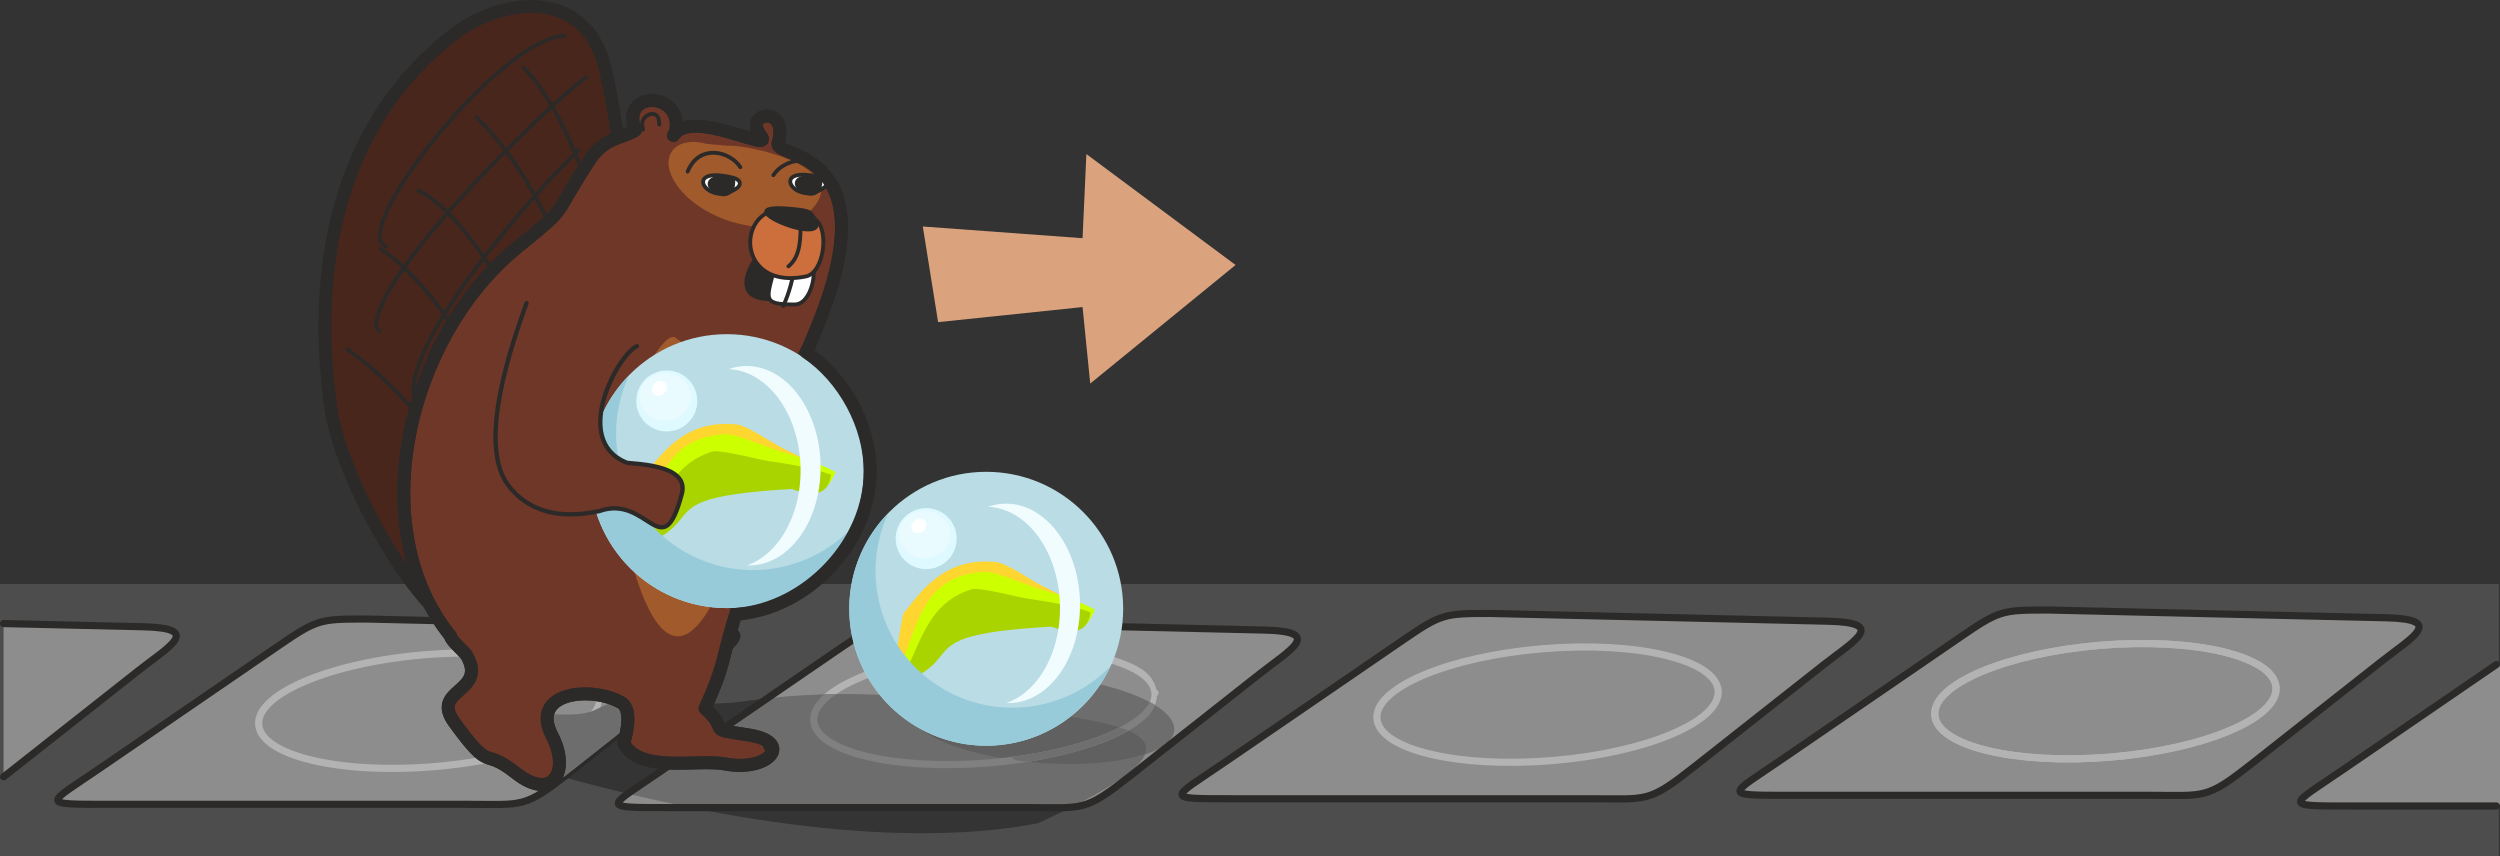 <?xml version="1.0" encoding="UTF-8" standalone="no"?>
<svg
   xmlns:dc="http://purl.org/dc/elements/1.1/"
   xmlns:cc="http://creativecommons.org/ns#"
   xmlns:rdf="http://www.w3.org/1999/02/22-rdf-syntax-ns#"
   xmlns:svg="http://www.w3.org/2000/svg"
   xmlns="http://www.w3.org/2000/svg"
   xmlns:sodipodi="http://sodipodi.sourceforge.net/DTD/sodipodi-0.dtd"
   xmlns:inkscape="http://www.inkscape.org/namespaces/inkscape"
   width="174.704mm"
   height="59.832mm"
   viewBox="0 0 174.704 59.832"
   version="1.1"
   id="svg2895"
   inkscape:version="1.0 (4035a4fb49, 2020-05-01)"
   sodipodi:docname="2021-CH-07a-taskbody02a.svg">
  <rect x="0" y="0" width="174.704" height="59.832" fill="#333333" stroke="none"/>
  <defs
     id="defs2889" />
  <sodipodi:namedview
     id="base"
     pagecolor="#ffffff"
     bordercolor="#666666"
     borderopacity="1.0"
     inkscape:pageopacity="0.0"
     inkscape:pageshadow="2"
     inkscape:zoom="0.35"
     inkscape:cx="400"
     inkscape:cy="560"
     inkscape:document-units="mm"
     inkscape:current-layer="layer1"
     inkscape:document-rotation="0"
     showgrid="false"
     fit-margin-top="0"
     fit-margin-left="0"
     fit-margin-right="0"
     fit-margin-bottom="0" />
  <g
     inkscape:label="Ebene 1"
     inkscape:groupmode="layer"
     id="layer1"
     transform="translate(6.875,-83.377)">
    <g
       id="g2112"
       transform="translate(3.578,18.703)">
      <path
         d="m 70,112.071 c -0.211,0.007 -0.423,0.011 -0.635,0.013 0.402,0.329 0.615,0.675 0.644,1.03 0.036,0.437 -0.197,0.907 -0.73,1.395 -0.532,0.488 -1.349,0.972 -2.381,1.408 -1.73,0.729 -4.068,1.321 -6.703,1.653 0.003,0.002 0.006,0.005 0.009,0.008 0.197,0.159 0.403,0.295 0.617,0.414 2.441,-0.347 4.61,-0.914 6.271,-1.615 1.067,-0.45 1.927,-0.952 2.524,-1.499 0.521,-0.477 0.735,-1.02 0.776,-1.573 a 0.25,0.25 0 0 0 0.114,-0.231 0.25,0.25 0 0 0 -0.15,-0.209 c -0.068,-0.279 -0.182,-0.546 -0.357,-0.793 z"
         style="color:#000000;font-style:normal;font-variant:normal;font-weight:normal;font-stretch:normal;font-size:medium;line-height:normal;font-family:sans-serif;font-variant-ligatures:normal;font-variant-position:normal;font-variant-caps:normal;font-variant-numeric:normal;font-variant-alternates:normal;font-variant-east-asian:normal;font-feature-settings:normal;font-variation-settings:normal;text-indent:0;text-align:start;text-decoration:none;text-decoration-line:none;text-decoration-style:solid;text-decoration-color:#000000;letter-spacing:normal;word-spacing:normal;text-transform:none;writing-mode:lr-tb;direction:ltr;text-orientation:mixed;dominant-baseline:auto;baseline-shift:baseline;text-anchor:start;white-space:normal;shape-padding:0;shape-margin:0;inline-size:0;clip-rule:nonzero;display:inline;overflow:visible;visibility:visible;isolation:auto;mix-blend-mode:normal;color-interpolation:sRGB;color-interpolation-filters:linearRGB;solid-color:#000000;solid-opacity:1;vector-effect:none;fill:#808080;fill-opacity:1;fill-rule:nonzero;stroke:none;stroke-width:2.532;stroke-linecap:round;stroke-linejoin:round;stroke-miterlimit:4;stroke-dasharray:none;stroke-dashoffset:0;stroke-opacity:0.726;paint-order:markers fill stroke;color-rendering:auto;image-rendering:auto;shape-rendering:auto;text-rendering:auto;enable-background:accumulate;stop-color:#000000"
         id="path1247-16-9" />
      <path
         d="m 53.364,113.38 a 9.325,3.057 4.711 0 0 -0.393,0.773 9.325,3.057 4.711 0 0 9.042,3.813 9.325,3.057 4.711 0 0 7.569,-0.618 c 0.607,-1.637 -2.884,-2.305 -7.775,-2.956 -2.901,-0.414 -5.673,-0.79 -8.443,-1.011 z"
         style="font-variation-settings:normal;vector-effect:none;fill:#636363;fill-opacity:1;stroke:none;stroke-width:2.532;stroke-linecap:round;stroke-linejoin:round;stroke-miterlimit:4;stroke-dasharray:none;stroke-dashoffset:0;stroke-opacity:0.726;paint-order:markers fill stroke;stop-color:#000000"
         id="path1077-2-4-9-1-7-7-2-12-94-7" />
      <path
         sodipodi:nodetypes="csssssssc"
         d="m 54.282,108.134 23.579,0.493 c 4.217,0.088 1.788,1.371 -0.34,3.074 l -8.916,7.131 c -3.24,2.592 -3.251,2.252 -7.231,2.252 H 36.346 c -4.936,0 -4.353,0.04 -0.59,-2.538 l 12.412,-8.505 c 2.749,-1.884 2.929,-1.906 6.114,-1.906 z"
         style="font-variation-settings:normal;vector-effect:none;fill:#8d8d8d;fill-opacity:1;stroke:none;stroke-width:2.532;stroke-linecap:round;stroke-linejoin:round;stroke-miterlimit:4;stroke-dasharray:none;stroke-dashoffset:0;stroke-opacity:0.726;paint-order:markers fill stroke;stop-color:#000000"
         id="rect1347-3-2-4-0-1-4" />
      <ellipse
         cx="48.726"
         cy="118.912"
         rx="11.962"
         ry="3.922"
         id="path1077-0-0-8-0-2"
         style="font-variation-settings:normal;vector-effect:none;fill:#4d4d4d;fill-opacity:1;stroke:none;stroke-width:2.532;stroke-linecap:round;stroke-linejoin:round;stroke-miterlimit:4;stroke-dasharray:none;stroke-dashoffset:0;stroke-opacity:0.726;paint-order:markers fill stroke;stop-color:#000000"
         transform="rotate(-4.711)" />
      <ellipse
         style="font-variation-settings:normal;vector-effect:none;fill:none;fill-opacity:1;stroke:#2b2a29;stroke-width:0.5;stroke-linecap:round;stroke-linejoin:round;stroke-miterlimit:4;stroke-dasharray:none;stroke-dashoffset:0;stroke-opacity:1;paint-order:markers fill stroke;stop-color:#000000"
         id="path1077-2-4-9-1-9-0"
         ry="3.922"
         rx="11.962"
         cy="118.912"
         cx="48.726"
         transform="rotate(-4.711)" />
      <path
         id="rect1347-1-9-3-0-4"
         style="font-variation-settings:normal;vector-effect:none;fill:none;fill-opacity:1;stroke:#2b2a29;stroke-width:0.5;stroke-linecap:round;stroke-linejoin:round;stroke-miterlimit:4;stroke-dasharray:none;stroke-dashoffset:0;stroke-opacity:1;paint-order:markers fill stroke;stop-color:#000000"
         d="m 54.282,108.134 23.646,0.544 c 4.216,0.097 1.8,1.387 -0.34,3.074 l -8.983,7.081 c -3.258,2.568 -3.251,2.252 -7.231,2.252 H 36.346 c -4.936,0 -4.353,0.04 -0.59,-2.538 l 12.412,-8.505 c 2.749,-1.884 2.929,-1.906 6.114,-1.906 z"
         sodipodi:nodetypes="csssssssc" />
      <path
         sodipodi:nodetypes="csssssssc"
         d="m 15.108,107.905 23.579,0.493 c 4.217,0.088 1.788,1.371 -0.34,3.074 l -8.916,7.131 c -3.24,2.592 -3.251,2.252 -7.231,2.252 H -2.828 c -4.936,0 -4.353,0.04 -0.59,-2.538 l 12.412,-8.505 c 2.749,-1.884 2.929,-1.906 6.114,-1.906 z"
         style="font-variation-settings:normal;vector-effect:none;fill:#8d8d8d;fill-opacity:1;stroke:none;stroke-width:2.532;stroke-linecap:round;stroke-linejoin:round;stroke-miterlimit:4;stroke-dasharray:none;stroke-dashoffset:0;stroke-opacity:0.726;paint-order:markers fill stroke;stop-color:#000000"
         id="rect1347-3-2-4-0-6" />
      <ellipse
         cx="9.703"
         cy="115.467"
         rx="11.962"
         ry="3.922"
         id="path1077-0-0-8-7"
         style="font-variation-settings:normal;vector-effect:none;fill:#4d4d4d;fill-opacity:1;stroke:none;stroke-width:2.532;stroke-linecap:round;stroke-linejoin:round;stroke-miterlimit:4;stroke-dasharray:none;stroke-dashoffset:0;stroke-opacity:0.726;paint-order:markers fill stroke;stop-color:#000000"
         transform="rotate(-4.711)" />
      <ellipse
         style="font-variation-settings:normal;vector-effect:none;fill:none;fill-opacity:1;stroke:#2b2a29;stroke-width:0.5;stroke-linecap:round;stroke-linejoin:round;stroke-miterlimit:4;stroke-dasharray:none;stroke-dashoffset:0;stroke-opacity:1;paint-order:markers fill stroke;stop-color:#000000"
         id="path1077-2-4-9-1-95"
         ry="3.922"
         rx="11.962"
         cy="115.467"
         cx="9.703"
         transform="rotate(-4.711)" />
      <path
         id="rect1347-1-9-3-2"
         style="font-variation-settings:normal;vector-effect:none;fill:none;fill-opacity:1;stroke:#2b2a29;stroke-width:0.5;stroke-linecap:round;stroke-linejoin:round;stroke-miterlimit:4;stroke-dasharray:none;stroke-dashoffset:0;stroke-opacity:1;paint-order:markers fill stroke;stop-color:#000000"
         d="m 15.108,107.905 23.646,0.544 c 4.216,0.097 1.8,1.387 -0.34,3.074 l -8.983,7.081 c -3.258,2.568 -3.251,2.252 -7.231,2.252 H -2.828 c -4.936,0 -4.353,0.04 -0.59,-2.538 l 12.412,-8.505 c 2.749,-1.884 2.929,-1.906 6.114,-1.906 z"
         sodipodi:nodetypes="csssssssc" />
      <path
         d="m 30.714,114.395 c -1.31,1.804 -5.901,3.353 -11.239,3.793 -6.584,0.543 -12.065,-0.767 -12.244,-2.926 -0.023,-0.284 0.048,-0.575 0.212,-0.867"
         style="font-variation-settings:normal;vector-effect:none;fill:none;fill-opacity:1;stroke:#2b2a29;stroke-width:0.5;stroke-linecap:round;stroke-linejoin:round;stroke-miterlimit:4;stroke-dasharray:none;stroke-dashoffset:0;stroke-opacity:1;paint-order:markers fill stroke;stop-color:#000000"
         id="rect1347-0-8-3-6-4-7-2"
         sodipodi:nodetypes="cccc" />
      <rect
         style="font-variation-settings:normal;vector-effect:none;fill:#4d4d4d;fill-opacity:1;stroke:none;stroke-width:2.532;stroke-linecap:round;stroke-linejoin:round;stroke-miterlimit:4;stroke-dasharray:none;stroke-dashoffset:0;stroke-opacity:0.726;paint-order:markers fill stroke;stop-color:#000000"
         id="rect1333-0"
         width="174.625"
         height="19.019"
         x="-10.453"
         y="105.488" />
      <path
         sodipodi:nodetypes="csssssssc"
         d="m 132.63,107.301 23.579,0.493 c 4.217,0.088 1.788,1.371 -0.34,3.074 l -8.916,7.131 c -3.24,2.592 -3.251,2.252 -7.231,2.252 h -25.028 c -4.936,0 -4.353,0.04 -0.59,-2.538 l 12.412,-8.505 c 2.749,-1.884 2.929,-1.906 6.114,-1.906 z"
         style="font-variation-settings:normal;vector-effect:none;fill:#8d8d8d;fill-opacity:1;stroke:none;stroke-width:2.532;stroke-linecap:round;stroke-linejoin:round;stroke-miterlimit:4;stroke-dasharray:none;stroke-dashoffset:0;stroke-opacity:0.726;paint-order:markers fill stroke;stop-color:#000000"
         id="rect1347-3-2-4-0-7-7" />
      <ellipse
         cx="126.878"
         cy="124.516"
         rx="11.962"
         ry="3.922"
         id="path1077-0-0-8-1-9"
         style="font-variation-settings:normal;vector-effect:none;fill:none;fill-opacity:1;stroke:#b3b3b3;stroke-width:0.5;stroke-linecap:round;stroke-linejoin:round;stroke-miterlimit:4;stroke-dasharray:none;stroke-dashoffset:0;stroke-opacity:1;paint-order:markers fill stroke;stop-color:#000000"
         transform="rotate(-4.711)" />
      <ellipse
         style="font-variation-settings:normal;vector-effect:none;fill:none;fill-opacity:1;stroke:#b3b3b3;stroke-width:0.5;stroke-linecap:round;stroke-linejoin:round;stroke-miterlimit:4;stroke-dasharray:none;stroke-dashoffset:0;stroke-opacity:1;paint-order:markers fill stroke;stop-color:#000000"
         id="path1077-2-4-9-1-7-5"
         ry="3.922"
         rx="11.962"
         cy="124.516"
         cx="126.878"
         transform="rotate(-4.711)" />
      <path
         id="rect1347-1-9-3-00-2"
         style="font-variation-settings:normal;vector-effect:none;fill:none;fill-opacity:1;stroke:#2b2a29;stroke-width:0.5;stroke-linecap:round;stroke-linejoin:round;stroke-miterlimit:4;stroke-dasharray:none;stroke-dashoffset:0;stroke-opacity:1;paint-order:markers fill stroke;stop-color:#000000"
         d="m 132.63,107.301 23.646,0.544 c 4.216,0.097 1.8,1.387 -0.34,3.074 l -8.983,7.081 c -3.258,2.568 -3.251,2.252 -7.231,2.252 h -25.028 c -4.936,0 -4.353,0.04 -0.59,-2.538 l 12.412,-8.505 c 2.749,-1.884 2.929,-1.906 6.114,-1.906 z"
         sodipodi:nodetypes="csssssssc" />
      <path
         style="font-variation-settings:normal;vector-effect:none;fill:#343434;fill-opacity:1;stroke:none;stroke-width:2.532;stroke-linecap:round;stroke-linejoin:round;stroke-miterlimit:4;stroke-dasharray:none;stroke-dashoffset:0;stroke-opacity:0.726;paint-order:markers fill stroke;stop-color:#000000"
         d="m 27.266,118.515 c 16.405,4.716 27.815,5.05 34.819,3.688 12.146,-5.592 7.879,-6.725 -0.278,-7.811 -6.833,-0.976 -12.953,-1.751 -20.008,-0.744 -5.705,0.815 -6.643,-1.376 -10.613,0.608 -1.405,0.703 -3.381,0.046 -4.867,0.541 -2.442,0.814 -2.29,2.009 0.946,3.718 z"
         id="path1355"
         sodipodi:nodetypes="cccsscc" />
      <path
         id="rect1347-3-2-4-0-1-7-9"
         style="font-variation-settings:normal;vector-effect:none;fill:#8d8d8d;fill-opacity:1;stroke:none;stroke-width:2.532;stroke-linecap:round;stroke-linejoin:round;stroke-miterlimit:4;stroke-dasharray:none;stroke-dashoffset:0;stroke-opacity:0.726;paint-order:markers fill stroke;stop-color:#000000"
         d="m 54.249,108.159 23.579,0.493 c 4.217,0.088 1.788,1.371 -0.34,3.074 l -8.916,7.131 c -3.24,2.592 -3.251,2.252 -7.231,2.252 H 36.313 c -4.936,0 -4.353,0.04 -0.59,-2.538 l 12.412,-8.505 c 2.749,-1.884 2.929,-1.906 6.114,-1.906 z"
         sodipodi:nodetypes="csssssssc" />
      <path
         id="path1247-4"
         d="m 57.995,109.918 c -3.314,0.273 -6.279,0.96 -8.413,1.859 -1.067,0.45 -1.927,0.952 -2.524,1.499 -0.597,0.547 -0.943,1.16 -0.89,1.802 0.053,0.642 0.495,1.192 1.173,1.634 0.679,0.442 1.609,0.797 2.735,1.066 2.252,0.538 5.289,0.728 8.604,0.455 3.314,-0.273 6.279,-0.958 8.413,-1.857 1.067,-0.45 1.927,-0.952 2.524,-1.499 0.521,-0.477 0.735,-1.02 0.776,-1.573 a 0.25,0.25 0 0 0 0.114,-0.231 0.25,0.25 0 0 0 -0.15,-0.209 c -0.131,-0.539 -0.431,-1.037 -1.023,-1.423 -0.679,-0.442 -1.609,-0.797 -2.735,-1.066 -2.252,-0.538 -5.29,-0.73 -8.604,-0.457 z m 0.041,0.498 c 3.27,-0.269 6.267,-0.076 8.446,0.445 1.09,0.26 1.974,0.605 2.579,0.999 0.605,0.394 0.912,0.818 0.948,1.255 0.036,0.437 -0.198,0.907 -0.73,1.395 -0.532,0.488 -1.349,0.972 -2.381,1.407 -2.064,0.87 -4.989,1.55 -8.259,1.819 -3.27,0.269 -6.267,0.078 -8.446,-0.443 -1.09,-0.26 -1.974,-0.605 -2.579,-0.999 -0.605,-0.394 -0.912,-0.819 -0.948,-1.256 -0.036,-0.437 0.198,-0.905 0.73,-1.393 0.532,-0.488 1.349,-0.972 2.381,-1.407 2.064,-0.87 4.989,-1.552 8.259,-1.821 z"
         style="color:#000000;font-style:normal;font-variant:normal;font-weight:normal;font-stretch:normal;font-size:medium;line-height:normal;font-family:sans-serif;font-variant-ligatures:normal;font-variant-position:normal;font-variant-caps:normal;font-variant-numeric:normal;font-variant-alternates:normal;font-variant-east-asian:normal;font-feature-settings:normal;font-variation-settings:normal;text-indent:0;text-align:start;text-decoration:none;text-decoration-line:none;text-decoration-style:solid;text-decoration-color:#000000;letter-spacing:normal;word-spacing:normal;text-transform:none;writing-mode:lr-tb;direction:ltr;text-orientation:mixed;dominant-baseline:auto;baseline-shift:baseline;text-anchor:start;white-space:normal;shape-padding:0;shape-margin:0;inline-size:0;clip-rule:nonzero;display:inline;overflow:visible;visibility:visible;isolation:auto;mix-blend-mode:normal;color-interpolation:sRGB;color-interpolation-filters:linearRGB;solid-color:#000000;solid-opacity:1;vector-effect:none;fill:#b3b3b3;fill-opacity:1;fill-rule:nonzero;stroke:none;stroke-width:0.5;stroke-linecap:round;stroke-linejoin:round;stroke-miterlimit:4;stroke-dasharray:none;stroke-dashoffset:0;stroke-opacity:1;paint-order:markers fill stroke;color-rendering:auto;image-rendering:auto;shape-rendering:auto;text-rendering:auto;enable-background:accumulate;stop-color:#000000" />
      <path
         d="m 48.19,113.178 c -1.643,0.012 -3.311,0.104 -5.031,0.298 l -7.436,5.095 c -1.021,0.699 -1.797,1.201 -2.303,1.568 1.516,0.363 2.982,0.685 4.4,0.969 h 23.522 c 1.428,0 2.34,0.039 3.076,-0.027 9.18,-4.628 4.968,-5.68 -2.61,-6.69 -4.698,-0.671 -9.058,-1.247 -13.618,-1.214 z"
         style="font-variation-settings:normal;vector-effect:none;fill:#6d6d6d;fill-opacity:1;stroke:none;stroke-width:2.532;stroke-linecap:round;stroke-linejoin:round;stroke-miterlimit:4;stroke-dasharray:none;stroke-dashoffset:0;stroke-opacity:0.726;paint-order:markers fill stroke;stop-color:#000000"
         id="path1355-18" />
      <ellipse
         transform="matrix(-0.997,-0.082,-0.082,0.997,0,0)"
         cx="-71.492"
         cy="109.418"
         rx="9.325"
         ry="3.057"
         id="path1077-2-4-9-1-7-7-2-12-94"
         style="font-variation-settings:normal;vector-effect:none;fill:#6d6d6d;fill-opacity:1;stroke:none;stroke-width:2.532;stroke-linecap:round;stroke-linejoin:round;stroke-miterlimit:4;stroke-dasharray:none;stroke-dashoffset:0;stroke-opacity:0.726;paint-order:markers fill stroke;stop-color:#000000" />
      <path
         sodipodi:nodetypes="csssssssc"
         d="m 54.249,108.159 23.646,0.544 c 4.216,0.097 1.8,1.387 -0.34,3.074 l -8.983,7.081 c -3.258,2.568 -3.251,2.252 -7.231,2.252 H 36.313 c -4.936,0 -4.353,0.04 -0.59,-2.538 l 12.412,-8.505 c 2.749,-1.884 2.929,-1.906 6.114,-1.906 z"
         style="font-variation-settings:normal;vector-effect:none;fill:none;fill-opacity:1;stroke:#2b2a29;stroke-width:0.5;stroke-linecap:round;stroke-linejoin:round;stroke-miterlimit:4;stroke-dasharray:none;stroke-dashoffset:0;stroke-opacity:1;paint-order:markers fill stroke;stop-color:#000000"
         id="rect1347-1-9-3-0-14-1" />
      <path
         d="m 53.365,113.38 a 9.325,3.057 4.711 0 0 -0.393,0.774 9.325,3.057 4.711 0 0 9.042,3.813 9.325,3.057 4.711 0 0 7.557,-0.614 c 0.612,-1.638 -2.871,-2.309 -7.764,-2.961 -2.9,-0.414 -5.673,-0.791 -8.442,-1.012 z"
         style="font-variation-settings:normal;vector-effect:none;fill:#606060;fill-opacity:1;stroke:none;stroke-width:2.532;stroke-linecap:round;stroke-linejoin:round;stroke-miterlimit:4;stroke-dasharray:none;stroke-dashoffset:0;stroke-opacity:0.726;paint-order:markers fill stroke;stop-color:#000000"
         id="path1355-18-1" />
      <circle
         style="vector-effect:none;fill:#b9dce5;fill-opacity:1;stroke:none;stroke-width:0.02;stroke-linecap:round;stroke-linejoin:round;stroke-miterlimit:4;stroke-dasharray:none;stroke-dashoffset:0;stroke-opacity:1;paint-order:markers stroke fill"
         id="path1108-4-1-6-9-8"
         cx="58.466"
         cy="107.215"
         r="9.57" />
      <path
         style="fill:#ffd52f;fill-opacity:1;stroke:none;stroke-width:0.07px;stroke-linecap:butt;stroke-linejoin:miter;stroke-opacity:1"
         d="m 65.754,107.62 c -0.999,-0.848 -2.292,-1.48 -3.357,-1.992 -0.704,-0.338 -2.476,-1.585 -3.208,-1.668 -3.752,-0.425 -5.406,2.25 -6.491,3.563 -0.103,0.125 -0.895,4.855 -0.657,4.882 0.963,0.109 3.888,-4.682 4.611,-5.125 0.959,-0.588 -0.004,-1.806 2.185,-1.558 4.98,0.564 4.202,5.182 6.917,1.899 z"
         id="path1151-3-7-4-6-7-6-3"
         inkscape:connector-curvature="0"
         sodipodi:nodetypes="ccccccccc" />
      <path
         style="fill:#ccff00;fill-opacity:1;stroke:none;stroke-width:0.07px;stroke-linecap:butt;stroke-linejoin:miter;stroke-opacity:1"
         d="m 66.064,107.279 c -1.26,-0.685 -2.734,-1.118 -3.945,-1.466 -0.8,-0.23 -2.948,-1.194 -3.691,-1.171 -3.804,0.12 -4.519,2.966 -5.137,4.401 -0.062,0.136 -1.165,3.215 -0.923,3.208 0.976,-0.031 4.144,-3.473 4.7,-4.008 0.738,-0.71 -0.871,-1.932 1.348,-2.002 5.049,-0.159 6.101,4.628 7.648,1.037 z"
         id="path1151-3-6-1-7-1-2"
         inkscape:connector-curvature="0"
         sodipodi:nodetypes="ccccccccc" />
      <circle
         style="vector-effect:none;fill:#def9ff;fill-opacity:1;stroke:none;stroke-width:0.038;stroke-linecap:round;stroke-linejoin:round;stroke-miterlimit:4;stroke-dasharray:none;stroke-dashoffset:0;stroke-opacity:1;paint-order:markers stroke fill"
         id="path1132-5-9-5-0-04-6"
         cx="54.27"
         cy="102.313"
         r="2.132" />
      <path
         style="fill:#aad400;fill-opacity:1;stroke:none;stroke-width:0.07px;stroke-linecap:butt;stroke-linejoin:miter;stroke-opacity:1"
         d="m 65.757,107.463 c -1.44,-0.512 -3.015,-0.75 -4.308,-0.938 -0.854,-0.124 -3.249,-0.798 -3.97,-0.681 -3.473,1.045 -3.669,4.536 -5.219,6.691 5.259,-1.958 0.494,-3.483 10.753,-4.071 1.572,0.596 2.551,0.393 2.744,-1.002 z"
         id="path1151-4-2-8-4-1"
         inkscape:connector-curvature="0"
         sodipodi:nodetypes="ccccccc" />
      <ellipse
         style="vector-effect:none;fill:#eafbff;fill-opacity:1;stroke:none;stroke-width:0.031;stroke-linecap:round;stroke-linejoin:round;stroke-miterlimit:4;stroke-dasharray:none;stroke-dashoffset:0;stroke-opacity:1;paint-order:markers stroke fill"
         id="path1132-5-6-1-5-0-2-0"
         cx="54.155"
         cy="102.031"
         rx="1.799"
         ry="1.651" />
      <ellipse
         style="vector-effect:none;fill:#ffffff;fill-opacity:1;stroke:none;stroke-width:0.009;stroke-linecap:round;stroke-linejoin:round;stroke-miterlimit:4;stroke-dasharray:none;stroke-dashoffset:0;stroke-opacity:1;paint-order:markers stroke fill"
         id="path1132-2-0-2-7-7"
         cx="26.799"
         cy="-111.625"
         rx="0.557"
         ry="0.473"
         transform="rotate(138.575)" />
      <path
         style="vector-effect:none;fill:#98cbd9;fill-opacity:1;stroke:none;stroke-width:0.02;stroke-linecap:round;stroke-linejoin:round;stroke-miterlimit:4;stroke-dasharray:none;stroke-dashoffset:0;stroke-opacity:1;paint-order:markers stroke fill"
         d="m 51.631,100.529 a 9.57,9.57 0 0 0 -2.736,6.686 9.57,9.57 0 0 0 9.57,9.57 9.57,9.57 0 0 0 8.668,-5.539 9.57,9.57 0 0 1 -6.834,2.884 9.57,9.57 0 0 1 -9.57,-9.57 9.57,9.57 0 0 1 0.903,-4.031 z"
         id="path1108-22-7-0-9-5-0"
         inkscape:connector-curvature="0" />
      <path
         style="vector-effect:none;fill:#f1fcff;fill-opacity:1;stroke:none;stroke-width:0.012;stroke-linecap:round;stroke-linejoin:round;stroke-miterlimit:4;stroke-dasharray:none;stroke-dashoffset:0;stroke-opacity:1;paint-order:markers stroke fill"
         d="m 62.183,100.639 a 6.974,5.084 88.47 0 0 -3.594,-0.546 6.974,5.084 88.47 0 1 2.195,0.764 6.974,5.084 88.47 0 1 2.313,9.39 6.974,5.084 88.47 0 1 -3.216,3.556 6.974,5.084 88.47 0 0 4.615,-3.774 6.974,5.084 88.47 0 0 -2.313,-9.39 z"
         id="path1108-2-5-5-6-9-39"
         inkscape:connector-curvature="0" />
      <path
         id="path1355-1"
         style="font-variation-settings:normal;vector-effect:none;fill:#808080;fill-opacity:1;stroke:none;stroke-width:2.532;stroke-linecap:round;stroke-linejoin:round;stroke-miterlimit:4;stroke-dasharray:none;stroke-dashoffset:0;stroke-opacity:0.726;paint-order:markers fill stroke;stop-color:#000000"
         d="m 47.993,113.181 c -0.28,0.003 -0.561,0.009 -0.842,0.017 -0.03,0.026 -0.063,0.052 -0.092,0.079 -0.597,0.547 -0.943,1.16 -0.89,1.802 0.053,0.642 0.495,1.192 1.174,1.634 0.679,0.442 1.609,0.797 2.735,1.066 2.252,0.538 5.29,0.728 8.604,0.455 3.314,-0.273 6.279,-0.958 8.413,-1.857 0.48,-0.202 0.915,-0.415 1.306,-0.638 -0.189,-0.08 -0.399,-0.157 -0.626,-0.23 -0.271,0.14 -0.561,0.277 -0.874,0.409 -2.064,0.87 -4.99,1.55 -8.259,1.819 -3.27,0.269 -6.267,0.078 -8.446,-0.443 -1.09,-0.26 -1.974,-0.605 -2.579,-0.998 -0.605,-0.394 -0.912,-0.819 -0.948,-1.256 -0.036,-0.437 0.197,-0.906 0.73,-1.393 0.17,-0.155 0.371,-0.31 0.596,-0.464 z" />
      <path
         d="m -10.203,108.22 v 10.741 c 0.146,-0.114 0.267,-0.205 0.427,-0.333 l 8.915,-7.131 c 2.128,-1.702 4.557,-2.986 0.341,-3.074 z"
         style="font-variation-settings:normal;vector-effect:none;fill:#8d8d8d;fill-opacity:1;stroke:none;stroke-width:2.532;stroke-linecap:round;stroke-linejoin:round;stroke-miterlimit:4;stroke-dasharray:none;stroke-dashoffset:0;stroke-opacity:0.726;paint-order:markers fill stroke;stop-color:#000000"
         id="rect1347-3-2-4-9-9" />
      <path
         sodipodi:nodetypes="ccccc"
         d="m -10.203,118.957 c 0.146,-0.113 0.267,-0.202 0.427,-0.329 l 8.982,-7.081 c 2.14,-1.687 4.557,-2.977 0.341,-3.074 l -9.75,-0.224"
         style="font-variation-settings:normal;vector-effect:none;fill:none;fill-opacity:1;stroke:#2b2a29;stroke-width:0.5;stroke-linecap:round;stroke-linejoin:round;stroke-miterlimit:4;stroke-dasharray:none;stroke-dashoffset:0;stroke-opacity:1;paint-order:markers fill stroke;stop-color:#000000"
         id="rect1347-1-9-8-15" />
      <path
         id="rect1347-3-2-4-0-3-6"
         style="font-variation-settings:normal;vector-effect:none;fill:#8d8d8d;fill-opacity:1;stroke:none;stroke-width:2.532;stroke-linecap:round;stroke-linejoin:round;stroke-miterlimit:4;stroke-dasharray:none;stroke-dashoffset:0;stroke-opacity:0.726;paint-order:markers fill stroke;stop-color:#000000"
         d="m 15.075,107.93 23.579,0.493 c 4.217,0.088 1.788,1.371 -0.34,3.074 l -8.916,7.131 c -3.24,2.592 -3.251,2.252 -7.231,2.252 H -2.861 c -4.936,0 -4.353,0.04 -0.59,-2.538 l 12.412,-8.505 c 2.749,-1.884 2.929,-1.906 6.114,-1.906 z"
         sodipodi:nodetypes="csssssssc" />
      <path
         sodipodi:nodetypes="csssssssc"
         d="m 15.075,107.93 23.646,0.544 c 4.216,0.097 1.8,1.387 -0.34,3.074 l -8.983,7.081 c -3.258,2.568 -3.251,2.252 -7.231,2.252 H -2.861 c -4.936,0 -4.353,0.04 -0.59,-2.538 l 12.412,-8.505 c 2.749,-1.884 2.929,-1.906 6.114,-1.906 z"
         style="font-variation-settings:normal;vector-effect:none;fill:none;fill-opacity:1;stroke:#2b2a29;stroke-width:0.5;stroke-linecap:round;stroke-linejoin:round;stroke-miterlimit:4;stroke-dasharray:none;stroke-dashoffset:0;stroke-opacity:1;paint-order:markers fill stroke;stop-color:#000000"
         id="rect1347-1-9-3-3-3" />
      <path
         id="path1242-8"
         d="m 19.206,110.182 c -3.314,0.273 -6.277,0.959 -8.411,1.859 -1.067,0.45 -1.927,0.952 -2.524,1.499 -0.597,0.547 -0.945,1.16 -0.892,1.802 0.053,0.642 0.496,1.192 1.175,1.634 0.679,0.442 1.609,0.797 2.735,1.066 2.252,0.538 5.288,0.728 8.602,0.455 3.314,-0.273 6.279,-0.958 8.413,-1.857 1.067,-0.45 1.927,-0.952 2.524,-1.499 0.521,-0.477 0.737,-1.02 0.778,-1.573 a 0.25,0.25 0 0 0 0.114,-0.231 0.25,0.25 0 0 0 -0.148,-0.207 c -0.13,-0.54 -0.434,-1.038 -1.027,-1.424 -0.679,-0.442 -1.609,-0.797 -2.735,-1.066 -2.252,-0.538 -5.29,-0.73 -8.604,-0.457 z m 0.041,0.498 c 3.27,-0.269 6.267,-0.076 8.446,0.445 1.09,0.26 1.974,0.605 2.579,0.999 0.605,0.394 0.914,0.817 0.95,1.254 0.036,0.437 -0.199,0.907 -0.732,1.395 -0.532,0.488 -1.349,0.972 -2.381,1.407 -2.064,0.87 -4.989,1.55 -8.259,1.819 -3.27,0.269 -6.265,0.078 -8.444,-0.443 -1.09,-0.26 -1.974,-0.605 -2.579,-0.999 -0.605,-0.394 -0.914,-0.819 -0.95,-1.256 -0.036,-0.437 0.2,-0.905 0.732,-1.393 0.532,-0.488 1.349,-0.972 2.381,-1.407 2.064,-0.87 4.987,-1.552 8.257,-1.821 z"
         style="color:#000000;font-style:normal;font-variant:normal;font-weight:normal;font-stretch:normal;font-size:medium;line-height:normal;font-family:sans-serif;font-variant-ligatures:normal;font-variant-position:normal;font-variant-caps:normal;font-variant-numeric:normal;font-variant-alternates:normal;font-variant-east-asian:normal;font-feature-settings:normal;font-variation-settings:normal;text-indent:0;text-align:start;text-decoration:none;text-decoration-line:none;text-decoration-style:solid;text-decoration-color:#000000;letter-spacing:normal;word-spacing:normal;text-transform:none;writing-mode:lr-tb;direction:ltr;text-orientation:mixed;dominant-baseline:auto;baseline-shift:baseline;text-anchor:start;white-space:normal;shape-padding:0;shape-margin:0;inline-size:0;clip-rule:nonzero;display:inline;overflow:visible;visibility:visible;isolation:auto;mix-blend-mode:normal;color-interpolation:sRGB;color-interpolation-filters:linearRGB;solid-color:#000000;solid-opacity:1;vector-effect:none;fill:#b3b3b3;fill-opacity:1;fill-rule:nonzero;stroke:none;stroke-width:0.5;stroke-linecap:round;stroke-linejoin:round;stroke-miterlimit:4;stroke-dasharray:none;stroke-dashoffset:0;stroke-opacity:1;paint-order:markers fill stroke;color-rendering:auto;image-rendering:auto;shape-rendering:auto;text-rendering:auto;enable-background:accumulate;stop-color:#000000" />
      <ellipse
         cx="88.006"
         cy="121.554"
         rx="11.962"
         ry="3.922"
         id="path1077-0-0-8-1-4-7-3-6"
         style="font-variation-settings:normal;vector-effect:none;fill:#4d4d4d;fill-opacity:1;stroke:none;stroke-width:2.532;stroke-linecap:round;stroke-linejoin:round;stroke-miterlimit:4;stroke-dasharray:none;stroke-dashoffset:0;stroke-opacity:0.726;paint-order:markers fill stroke;stop-color:#000000"
         transform="rotate(-4.711)" />
      <path
         sodipodi:nodetypes="csssssssc"
         d="m 93.639,107.541 23.579,0.493 c 4.217,0.088 1.788,1.371 -0.34,3.074 l -8.916,7.131 c -3.24,2.592 -3.251,2.252 -7.231,2.252 H 75.703 c -4.936,0 -4.353,0.04 -0.59,-2.538 l 12.412,-8.505 c 2.749,-1.884 2.929,-1.906 6.114,-1.906 z"
         style="font-variation-settings:normal;vector-effect:none;fill:#8d8d8d;fill-opacity:1;stroke:none;stroke-width:2.532;stroke-linecap:round;stroke-linejoin:round;stroke-miterlimit:4;stroke-dasharray:none;stroke-dashoffset:0;stroke-opacity:0.726;paint-order:markers fill stroke;stop-color:#000000"
         id="rect1347-3-2-4-0-7-45-0-5" />
      <ellipse
         style="font-variation-settings:normal;vector-effect:none;fill:none;fill-opacity:1;stroke:#b3b3b3;stroke-width:0.5;stroke-linecap:round;stroke-linejoin:round;stroke-miterlimit:4;stroke-dasharray:none;stroke-dashoffset:0;stroke-opacity:1;paint-order:markers fill stroke;stop-color:#000000"
         id="path1077-2-4-9-1-7-7-7-9-4"
         ry="3.922"
         rx="11.962"
         cy="121.554"
         cx="88.006"
         transform="rotate(-4.711)" />
      <path
         id="rect1347-1-9-3-00-9-0-3"
         style="font-variation-settings:normal;vector-effect:none;fill:none;fill-opacity:1;stroke:#2b2a29;stroke-width:0.5;stroke-linecap:round;stroke-linejoin:round;stroke-miterlimit:4;stroke-dasharray:none;stroke-dashoffset:0;stroke-opacity:1;paint-order:markers fill stroke;stop-color:#000000"
         d="m 93.639,107.541 23.646,0.544 c 4.216,0.097 1.8,1.387 -0.34,3.074 l -8.983,7.081 c -3.258,2.568 -3.251,2.252 -7.231,2.252 H 75.703 c -4.936,0 -4.353,0.04 -0.59,-2.538 l 12.412,-8.505 c 2.749,-1.884 2.929,-1.906 6.114,-1.906 z"
         sodipodi:nodetypes="csssssssc" />
      <path
         d="m 164.251,111.112 -10.723,7.348 c -3.762,2.578 -4.346,2.538 0.59,2.538 h 10.133 z"
         style="font-variation-settings:normal;vector-effect:none;fill:#8d8d8d;fill-opacity:1;stroke:none;stroke-width:2.532;stroke-linecap:round;stroke-linejoin:round;stroke-miterlimit:4;stroke-dasharray:none;stroke-dashoffset:0;stroke-opacity:0.726;paint-order:markers fill stroke;stop-color:#000000"
         id="rect4132-6-4-8-3" />
      <path
         id="rect4132-6-4-4"
         style="font-variation-settings:normal;vector-effect:none;fill:none;fill-opacity:1;stroke:#2b2a29;stroke-width:0.5;stroke-linecap:round;stroke-linejoin:round;stroke-miterlimit:4;stroke-dasharray:none;stroke-dashoffset:0;stroke-opacity:1;paint-order:markers fill stroke;stop-color:#000000"
         d="m 164.001,111.112 -10.723,7.348 c -3.762,2.578 -4.346,2.538 0.59,2.538 h 10.133"
         sodipodi:nodetypes="cssc" />
      <path
         d="m 34.258,113.4 c -0.886,0.024 -1.831,0.236 -3.071,0.856 -1.405,0.703 -3.381,0.045 -4.867,0.541 -2.442,0.814 -2.29,2.009 0.946,3.718 0.563,0.162 1.119,0.318 1.67,0.469 0.157,-0.121 0.289,-0.219 0.463,-0.357 l 6.481,-5.109 c -0.555,-0.077 -1.079,-0.133 -1.622,-0.118 z"
         style="font-variation-settings:normal;vector-effect:none;fill:#6d6d6d;fill-opacity:1;stroke:none;stroke-width:2.532;stroke-linecap:round;stroke-linejoin:round;stroke-miterlimit:4;stroke-dasharray:none;stroke-dashoffset:0;stroke-opacity:0.726;paint-order:markers fill stroke;stop-color:#000000"
         id="path1355-3" />
      <path
         d="m 69.887,113.725 c -0.117,0.254 -0.316,0.516 -0.608,0.784 -0.532,0.488 -1.349,0.972 -2.381,1.408 -1.73,0.729 -4.068,1.321 -6.703,1.653 0.003,0.002 0.006,0.005 0.009,0.008 0.1,0.081 0.202,0.154 0.307,0.224 a 9.325,3.057 4.711 0 0 0.859,0.104 c 2.216,-0.351 4.187,-0.882 5.722,-1.529 1.067,-0.45 1.927,-0.952 2.524,-1.499 0.318,-0.291 0.521,-0.608 0.64,-0.935 a 9.325,3.057 4.711 0 0 -0.371,-0.217 z"
         style="font-variation-settings:normal;vector-effect:none;fill:#808080;fill-opacity:1;stroke:none;stroke-width:2.532;stroke-linecap:round;stroke-linejoin:round;stroke-miterlimit:4;stroke-dasharray:none;stroke-dashoffset:0;stroke-opacity:0.726;paint-order:markers fill stroke;stop-color:#000000"
         id="path1077-2-4-9-1-7-7-2-12-9-4-2" />
      <path
         style="clip-rule:evenodd;fill:#48261c;fill-opacity:1;fill-rule:evenodd;stroke:#2b2a29;stroke-width:0.903;stroke-linecap:round;stroke-linejoin:round;image-rendering:optimizeQuality;shape-rendering:geometricPrecision;text-rendering:geometricPrecision"
         id="path2985-7-1"
         d="m 21.755,108.806 c -3.882,-2.392 -8.441,-11.15 -9.073,-15.529 -1.399,-9.705 0.406,-19.998 8.667,-26.272 3.521,-2.618 9.254,-3.115 10.518,2.573 2.031,9.073 2.347,22.164 -2.167,30.47 -1.219,2.257 -4.379,8.667 -6.771,9.525 -1.49,0.542 -0.045,-0.045 -1.174,-0.767 z"
         class="fil11 str0" />
      <path
         style="clip-rule:evenodd;fill:none;fill-rule:evenodd;stroke:#2b2a29;stroke-width:0.271;stroke-linecap:round;stroke-linejoin:round;image-rendering:optimizeQuality;shape-rendering:geometricPrecision;text-rendering:geometricPrecision"
         id="path2987-1-6"
         d="m 29.023,67.186 c -4.379,0 -15.213,13.633 -12.504,14.716"
         class="fil5 str1" />
      <path
         style="clip-rule:evenodd;fill:none;fill-rule:evenodd;stroke:#2b2a29;stroke-width:0.271;stroke-linecap:round;stroke-linejoin:round;image-rendering:optimizeQuality;shape-rendering:geometricPrecision;text-rendering:geometricPrecision"
         id="path2989-0-0"
         d="m 30.513,70.075 c -3.386,2.528 -14.942,13.994 -14.671,17.47 l 0.226,0.271"
         class="fil5 str1" />
      <path
         style="clip-rule:evenodd;fill:none;fill-rule:evenodd;stroke:#2b2a29;stroke-width:0.271;stroke-linecap:round;stroke-linejoin:round;image-rendering:optimizeQuality;shape-rendering:geometricPrecision;text-rendering:geometricPrecision"
         id="path2991-5-78"
         d="m 29.971,75.176 c -3.115,2.934 -12.008,13.136 -11.511,17.109 0.09,0.542 0.542,0.406 0.903,0.271"
         class="fil5 str1" />
      <path
         style="clip-rule:evenodd;fill:none;fill-rule:evenodd;stroke:#2b2a29;stroke-width:0.271;stroke-linecap:round;stroke-linejoin:round;image-rendering:optimizeQuality;shape-rendering:geometricPrecision;text-rendering:geometricPrecision"
         id="path2993-1-1"
         d="m 32.138,80.502 c -4.063,3.792 -10.383,11.737 -12.324,16.838 0.135,0.045 0.271,-0.181 0.361,-0.226"
         class="fil5 str1" />
      <path
         style="clip-rule:evenodd;fill:none;fill-rule:evenodd;stroke:#2b2a29;stroke-width:0.271;stroke-linecap:round;stroke-linejoin:round;image-rendering:optimizeQuality;shape-rendering:geometricPrecision;text-rendering:geometricPrecision"
         id="path2995-4-8"
         d="m 31.009,87.454 c -3.115,3.656 -7.177,10.834 -8.351,15.483"
         class="fil5 str1" />
      <path
         style="clip-rule:evenodd;fill:none;fill-rule:evenodd;stroke:#2b2a29;stroke-width:0.271;stroke-linecap:round;stroke-linejoin:round;image-rendering:optimizeQuality;shape-rendering:geometricPrecision;text-rendering:geometricPrecision"
         id="path2997-7-4"
         d="m 13.81,89.079 c 4.875,3.386 9.705,10.202 10.879,16.07 l 0.09,0.632"
         class="fil5 str1" />
      <path
         style="clip-rule:evenodd;fill:none;fill-rule:evenodd;stroke:#2b2a29;stroke-width:0.271;stroke-linecap:round;stroke-linejoin:round;image-rendering:optimizeQuality;shape-rendering:geometricPrecision;text-rendering:geometricPrecision"
         id="path2999-4-5"
         d="m 16.158,82.082 c 4.018,2.573 9.389,11.33 9.389,15.89"
         class="fil5 str1" />
      <path
         style="clip-rule:evenodd;fill:none;fill-rule:evenodd;stroke:#2b2a29;stroke-width:0.271;stroke-linecap:round;stroke-linejoin:round;image-rendering:optimizeQuality;shape-rendering:geometricPrecision;text-rendering:geometricPrecision"
         id="path3001-2-6"
         d="m 18.776,77.974 c 4.198,2.212 8.216,10.653 9.299,15.122"
         class="fil5 str1" />
      <path
         style="clip-rule:evenodd;fill:none;fill-rule:evenodd;stroke:#2b2a29;stroke-width:0.271;stroke-linecap:round;stroke-linejoin:round;image-rendering:optimizeQuality;shape-rendering:geometricPrecision;text-rendering:geometricPrecision"
         id="path3003-8-1"
         d="m 22.838,72.873 c 3.295,3.16 5.417,7.764 7.042,11.962"
         class="fil5 str1" />
      <path
         style="clip-rule:evenodd;fill:none;fill-rule:evenodd;stroke:#2b2a29;stroke-width:0.271;stroke-linecap:round;stroke-linejoin:round;image-rendering:optimizeQuality;shape-rendering:geometricPrecision;text-rendering:geometricPrecision"
         id="path3005-2-8"
         d="m 26.134,69.398 c 2.754,2.754 4.785,8.622 5.598,12.414"
         class="fil5 str1" />
      <path
         style="clip-rule:evenodd;fill:#6f3727;fill-opacity:1;fill-rule:evenodd;stroke:#2b2a29;stroke-width:0.903;stroke-linecap:round;stroke-linejoin:round;image-rendering:optimizeQuality;shape-rendering:geometricPrecision;text-rendering:geometricPrecision"
         id="path3009-7-3"
         d="m 21.033,109.122 c -6.184,-7.629 -3.024,-20.946 4.74,-27.22 3.656,-2.979 2.212,-1.806 4.92,-5.959 1.083,-1.715 2.347,-1.58 3.25,-2.167 -1.129,-2.844 3.476,-2.754 2.799,0.181 l -0.135,0.181 c 1.309,-1.986 7.177,1.399 6.094,0 -1.264,-1.625 2.031,-2.167 1.219,0.542 -0.316,1.129 8.216,0.226 2.393,13.633 -0.271,0.677 -1.264,2.979 -2.257,2.708 -0.903,5.823 -1.445,11.105 -3.205,16.928 -0.948,3.16 -0.632,3.115 -2.031,6.23 1.896,1.715 -0.181,1.354 3.024,1.851 3.25,0.497 1.399,2.618 -1.625,2.031 -1.986,-0.361 -5.959,0.677 -7.087,-1.445 0,0 0.767,-2.302 -0.181,-2.844 -2.031,-1.174 -6.41,-0.767 -4.83,2.302 1.309,2.483 0.045,4.65 -2.528,2.618 -2.392,-1.896 -1.625,0.135 -4.288,-3.521 -1.715,-2.347 2.257,-2.077 0.903,-4.604 -0.09,-0.271 -1.219,-1.174 -1.174,-1.445 z"
         class="fil12 str0" />
      <path
         style="clip-rule:evenodd;fill:#a05a2c;fill-rule:evenodd;stroke-width:0.045;image-rendering:optimizeQuality;shape-rendering:geometricPrecision;text-rendering:geometricPrecision"
         id="path3015-2-4"
         d="m 42.791,90.93 c -1.941,-0.993 -1.896,0.451 -6.049,-2.663 -0.993,-0.722 -4.92,6.681 -4.108,11.06 0.497,2.573 2.708,14.806 6.681,7.539 0.767,-1.399 4.198,-15.574 3.476,-15.935 z"
         class="fil13" />
      <circle
         r="9.57"
         cy="97.596"
         cx="40.337"
         id="path1108-4-1-9-1"
         style="vector-effect:none;fill:#b9dce5;fill-opacity:1;stroke:none;stroke-width:0.02;stroke-linecap:round;stroke-linejoin:round;stroke-miterlimit:4;stroke-dasharray:none;stroke-dashoffset:0;stroke-opacity:1;paint-order:markers stroke fill" />
      <path
         sodipodi:nodetypes="ccccccccc"
         inkscape:connector-curvature="0"
         id="path1151-3-7-4-6-1-7"
         d="m 47.625,98.001 c -0.999,-0.848 -2.292,-1.48 -3.357,-1.992 -0.704,-0.338 -2.476,-1.585 -3.208,-1.668 -3.752,-0.425 -5.406,2.25 -6.491,3.563 -0.103,0.125 -0.895,4.855 -0.657,4.882 0.963,0.109 3.888,-4.682 4.611,-5.125 0.959,-0.588 -0.004,-1.806 2.185,-1.558 4.98,0.564 4.202,5.182 6.917,1.899 z"
         style="font-variation-settings:normal;vector-effect:none;fill:#ffd52f;fill-opacity:1;stroke:none;stroke-width:0.07px;stroke-linecap:butt;stroke-linejoin:miter;stroke-miterlimit:4;stroke-dasharray:none;stroke-dashoffset:0;stroke-opacity:1;stop-color:#000000" />
      <path
         sodipodi:nodetypes="ccccccccc"
         inkscape:connector-curvature="0"
         id="path1151-3-6-1-3-8"
         d="m 47.935,97.661 c -1.26,-0.685 -2.734,-1.118 -3.945,-1.466 -0.8,-0.23 -2.948,-1.194 -3.691,-1.171 -3.804,0.12 -4.519,2.966 -5.137,4.401 -0.062,0.136 -1.165,3.215 -0.923,3.208 0.976,-0.031 4.144,-3.473 4.7,-4.008 0.738,-0.71 -0.871,-1.932 1.348,-2.002 5.049,-0.159 6.101,4.628 7.648,1.037 z"
         style="font-variation-settings:normal;vector-effect:none;fill:#ccff00;fill-opacity:1;stroke:none;stroke-width:0.07px;stroke-linecap:butt;stroke-linejoin:miter;stroke-miterlimit:4;stroke-dasharray:none;stroke-dashoffset:0;stroke-opacity:1;stop-color:#000000" />
      <circle
         r="2.132"
         cy="92.694"
         cx="36.142"
         id="path1132-5-9-5-7-3"
         style="vector-effect:none;fill:#def9ff;fill-opacity:1;stroke:none;stroke-width:0.038;stroke-linecap:round;stroke-linejoin:round;stroke-miterlimit:4;stroke-dasharray:none;stroke-dashoffset:0;stroke-opacity:1;paint-order:markers stroke fill" />
      <path
         sodipodi:nodetypes="ccccccc"
         inkscape:connector-curvature="0"
         id="path1151-4-2-0-8"
         d="m 47.629,97.844 c -1.44,-0.512 -3.015,-0.75 -4.308,-0.938 -0.854,-0.124 -3.249,-0.798 -3.97,-0.681 -3.473,1.045 -3.669,4.536 -5.219,6.691 5.259,-1.958 0.494,-3.483 10.753,-4.071 1.572,0.596 2.551,0.393 2.744,-1.002 z"
         style="font-variation-settings:normal;vector-effect:none;fill:#aad400;fill-opacity:1;stroke:none;stroke-width:0.07px;stroke-linecap:butt;stroke-linejoin:miter;stroke-miterlimit:4;stroke-dasharray:none;stroke-dashoffset:0;stroke-opacity:1;stop-color:#000000" />
      <ellipse
         ry="1.651"
         rx="1.799"
         cy="92.412"
         cx="36.027"
         id="path1132-5-6-1-5-5-3"
         style="vector-effect:none;fill:#eafbff;fill-opacity:1;stroke:none;stroke-width:0.031;stroke-linecap:round;stroke-linejoin:round;stroke-miterlimit:4;stroke-dasharray:none;stroke-dashoffset:0;stroke-opacity:1;paint-order:markers stroke fill" />
      <ellipse
         transform="rotate(138.575)"
         ry="0.473"
         rx="0.557"
         cy="-92.418"
         cx="34.028"
         id="path1132-2-0-3-6"
         style="vector-effect:none;fill:#ffffff;fill-opacity:1;stroke:none;stroke-width:0.009;stroke-linecap:round;stroke-linejoin:round;stroke-miterlimit:4;stroke-dasharray:none;stroke-dashoffset:0;stroke-opacity:1;paint-order:markers stroke fill" />
      <path
         inkscape:connector-curvature="0"
         id="path1108-22-7-0-7-6"
         d="m 33.503,90.91 a 9.57,9.57 0 0 0 -2.736,6.686 9.57,9.57 0 0 0 9.57,9.57 9.57,9.57 0 0 0 8.668,-5.539 9.57,9.57 0 0 1 -6.834,2.884 9.57,9.57 0 0 1 -9.57,-9.57 9.57,9.57 0 0 1 0.903,-4.031 z"
         style="vector-effect:none;fill:#98cbd9;fill-opacity:1;stroke:none;stroke-width:0.02;stroke-linecap:round;stroke-linejoin:round;stroke-miterlimit:4;stroke-dasharray:none;stroke-dashoffset:0;stroke-opacity:1;paint-order:markers stroke fill" />
      <path
         inkscape:connector-curvature="0"
         id="path1108-2-5-5-5-9"
         d="m 44.055,91.02 a 6.974,5.084 88.47 0 0 -3.594,-0.546 6.974,5.084 88.47 0 1 2.195,0.764 6.974,5.084 88.47 0 1 2.313,9.39 6.974,5.084 88.47 0 1 -3.216,3.556 6.974,5.084 88.47 0 0 4.615,-3.774 6.974,5.084 88.47 0 0 -2.313,-9.39 z"
         style="vector-effect:none;fill:#f1fcff;fill-opacity:1;stroke:none;stroke-width:0.012;stroke-linecap:round;stroke-linejoin:round;stroke-miterlimit:4;stroke-dasharray:none;stroke-dashoffset:0;stroke-opacity:1;paint-order:markers stroke fill" />
      <path
         style="clip-rule:evenodd;fill:#a05a2c;fill-opacity:1;fill-rule:evenodd;stroke-width:0.045;image-rendering:optimizeQuality;shape-rendering:geometricPrecision;text-rendering:geometricPrecision"
         id="path3017-7-8"
         d="m 38.909,74.724 c -2.528,-0.677 -3.747,1.399 -1.354,3.702 2.347,2.212 7.313,3.205 9.119,0.361 1.625,-2.618 -4.92,-4.018 -6.275,-3.927 -0.135,0 -1.445,-0.135 -1.49,-0.135 z"
         class="fil13" />
      <path
         style="clip-rule:evenodd;fill:none;fill-rule:evenodd;stroke:#2b2a29;stroke-width:0.271;stroke-linecap:round;stroke-linejoin:round;image-rendering:optimizeQuality;shape-rendering:geometricPrecision;text-rendering:geometricPrecision"
         id="path3019-1-9"
         d="m 35.613,73.37 c 0.045,-1.309 -1.399,-0.632 -1.174,0.135 l 0.045,0.226"
         class="fil5 str1" />
      <path
         style="clip-rule:evenodd;fill:#fefefe;fill-rule:evenodd;stroke:#2b2a29;stroke-width:0.271;stroke-linecap:round;stroke-linejoin:round;image-rendering:optimizeQuality;shape-rendering:geometricPrecision;text-rendering:geometricPrecision"
         id="path3021-1-9"
         d="m 40.669,77.072 c -3.611,-0.858 -1.58,2.212 0.406,0.722 0.181,-0.135 0.406,-0.542 -0.406,-0.722 z"
         class="fil14 str1" />
      <path
         style="clip-rule:evenodd;fill:#2b2a29;fill-rule:evenodd;stroke:#2b2a29;stroke-width:0.271;stroke-linecap:round;stroke-linejoin:round;image-rendering:optimizeQuality;shape-rendering:geometricPrecision;text-rendering:geometricPrecision"
         id="path3023-5-3"
         d="m 39.886,77.068 c -2.076,0.226 0.813,2.302 0.903,0.361 0.045,-0.316 -0.497,-0.406 -0.903,-0.361 z"
         class="fil6 str1" />
      <path
         style="clip-rule:evenodd;fill:none;fill-rule:evenodd;stroke:#2b2a29;stroke-width:0.271;stroke-linecap:round;stroke-linejoin:round;image-rendering:optimizeQuality;shape-rendering:geometricPrecision;text-rendering:geometricPrecision"
         id="path3025-6-8"
         d="m 37.6,76.665 c 0.817,-1.99 2.976,-1.414 3.683,-0.308"
         class="fil5 str1"
         sodipodi:nodetypes="cc" />
      <path
         style="clip-rule:evenodd;fill:#2b2a29;fill-rule:evenodd;stroke:#2b2a29;stroke-width:0.271;stroke-linecap:round;stroke-linejoin:round;image-rendering:optimizeQuality;shape-rendering:geometricPrecision;text-rendering:geometricPrecision"
         id="path3027-4-6"
         d="m 42.475,82.669 c -0.218,0.021 -2.485,3.535 1.941,2.799 1.399,-1.354 0.316,-3.431 -1.941,-2.799 z"
         class="fil6 str1"
         sodipodi:nodetypes="ccc" />
      <path
         style="clip-rule:evenodd;fill:#fefefe;fill-rule:evenodd;stroke:#2b2a29;stroke-width:0.271;stroke-linecap:round;stroke-linejoin:round;image-rendering:optimizeQuality;shape-rendering:geometricPrecision;text-rendering:geometricPrecision"
         id="path3029-2-47"
         d="m 43.745,83.047 c -0.567,2.51 -1.11,2.905 1.333,2.905 0.965,0.016 1.455,-1.68 1.311,-2.54 -0.626,-0.314 -2.534,-0.895 -2.644,-0.365 z"
         class="fil14 str1" />
      <path
         style="clip-rule:evenodd;fill:none;fill-rule:evenodd;stroke:#2b2a29;stroke-width:0.271;stroke-linecap:round;stroke-linejoin:round;image-rendering:optimizeQuality;shape-rendering:geometricPrecision;text-rendering:geometricPrecision"
         id="path3031-2-83"
         d="m 45.082,83.048 c -0.051,0.911 -0.415,2.219 -0.81,3.013"
         class="fil5 str1" />
      <path
         style="clip-rule:evenodd;fill:#cc6f3c;fill-rule:evenodd;stroke:#2b2a29;stroke-width:0.271;stroke-linecap:round;stroke-linejoin:round;image-rendering:optimizeQuality;shape-rendering:geometricPrecision;text-rendering:geometricPrecision"
         id="path3033-0-1"
         d="m 46.454,79.962 c -5.324,-3.041 -6.353,5.168 -0.634,4.038 1.329,-0.199 1.726,-3.411 0.634,-4.038 z"
         class="fil15 str1" />
      <path
         style="clip-rule:evenodd;fill:none;fill-rule:evenodd;stroke:#2b2a29;stroke-width:0.271;stroke-linecap:round;stroke-linejoin:round;image-rendering:optimizeQuality;shape-rendering:geometricPrecision;text-rendering:geometricPrecision"
         id="path3035-7-6"
         d="m 45.504,79.548 c -0.014,1.664 0.063,2.98 -0.862,3.741"
         class="fil5 str1"
         sodipodi:nodetypes="cc" />
      <path
         style="clip-rule:evenodd;fill:#2b2a29;fill-rule:evenodd;stroke:#2b2a29;stroke-width:0.271;stroke-linecap:round;stroke-linejoin:round;image-rendering:optimizeQuality;shape-rendering:geometricPrecision;text-rendering:geometricPrecision"
         id="path3037-4-4"
         d="m 45.614,79.36 c -7.009,-0.93 3.053,3.241 0.611,0.256 -0.16,-0.183 -0.367,-0.191 -0.611,-0.256 z"
         class="fil6 str1" />
      <path
         style="clip-rule:evenodd;fill:none;fill-rule:evenodd;stroke:#2b2a29;stroke-width:0.271;stroke-linecap:round;stroke-linejoin:round;image-rendering:optimizeQuality;shape-rendering:geometricPrecision;text-rendering:geometricPrecision"
         id="path3057-5-6"
         d="m 42.294,116.029 c 0.542,0.451 0.587,0.451 0.813,1.038"
         class="fil5 str1" />
      <path
         class="fil14 str1"
         d="m 46.759,77.037 c -3.611,-0.858 -1.58,2.212 0.406,0.722 0.181,-0.135 0.406,-0.542 -0.406,-0.722 z"
         id="path3021-4-4-6"
         style="clip-rule:evenodd;fill:#fefefe;fill-rule:evenodd;stroke:#2b2a29;stroke-width:0.271;stroke-linecap:round;stroke-linejoin:round;image-rendering:optimizeQuality;shape-rendering:geometricPrecision;text-rendering:geometricPrecision" />
      <path
         class="fil6 str1"
         d="m 45.975,77.033 c -2.077,0.226 0.813,2.302 0.903,0.361 0.045,-0.316 -0.497,-0.406 -0.903,-0.361 z"
         id="path3023-2-7-0"
         style="clip-rule:evenodd;fill:#2b2a29;fill-rule:evenodd;stroke:#2b2a29;stroke-width:0.271;stroke-linecap:round;stroke-linejoin:round;image-rendering:optimizeQuality;shape-rendering:geometricPrecision;text-rendering:geometricPrecision" />
      <path
         sodipodi:nodetypes="cc"
         class="fil5 str1"
         d="m 47.271,77.225 c -0.817,-1.99 -2.976,-1.414 -3.683,-0.308"
         id="path3025-8-7-5"
         style="clip-rule:evenodd;fill:none;fill-rule:evenodd;stroke:#2b2a29;stroke-width:0.271;stroke-linecap:round;stroke-linejoin:round;image-rendering:optimizeQuality;shape-rendering:geometricPrecision;text-rendering:geometricPrecision" />
      <path
         sodipodi:nodetypes="cscccc"
         class="fil5 str1"
         d="m 26.343,85.86 c -0.948,2.653 -3.513,9.797 -1.275,12.732 1.218,1.597 3.224,2.473 6.363,1.796 3.414,-1.214 4.394,3.966 5.766,-1.213 0.574,-2.183 -3.77,-2.053 -3.901,-2.184 -3.888,-1.63 -0.447,-7.673 0.762,-8.121"
         id="path3013-2-9-7"
         style="font-variation-settings:normal;clip-rule:evenodd;vector-effect:none;fill:#6f3727;fill-opacity:1;fill-rule:evenodd;stroke:#2b2a29;stroke-width:0.303;stroke-linecap:round;stroke-linejoin:round;stroke-miterlimit:4;stroke-dasharray:none;stroke-dashoffset:0;stroke-opacity:1;image-rendering:optimizeQuality;shape-rendering:geometricPrecision;text-rendering:geometricPrecision;stop-color:#000000" />
      <path
         sodipodi:nodetypes="scccccccccccccccsccccccs"
         d="m 35.173,71.7 c -0.925,-0.034 -1.794,0.655 -1.23,2.077 -0.903,0.587 -2.167,0.451 -3.25,2.167 -2.708,4.153 -1.264,2.979 -4.92,5.958 -7.764,6.275 -10.924,19.592 -4.74,27.221 -0.045,0.271 1.083,1.174 1.174,1.444 1.354,2.528 -2.618,2.257 -0.903,4.604 2.663,3.656 1.896,1.625 4.288,3.521 2.573,2.031 3.837,-0.136 2.528,-2.618 -1.58,-3.07 2.799,-3.476 4.83,-2.302 0.948,0.542 0.18,2.844 0.18,2.844 1.129,2.122 5.101,1.084 7.087,1.445 3.024,0.587 4.875,-1.535 1.625,-2.031 -3.205,-0.497 -1.129,-0.136 -3.025,-1.851 1.399,-3.115 1.083,-3.07 2.031,-6.23 0.082,-0.272 0.087,-0.076 0.164,-0.345 4.98,-0.391 9.346,-5.002 9.346,-9.997 0,-3.188 -1.822,-6.547 -4.469,-8.325 0.298,-0.528 0.312,-0.695 0.421,-0.969 5.823,-13.407 -2.709,-12.504 -2.393,-13.633 0.813,-2.708 -2.483,-2.167 -1.219,-0.542 1.083,1.399 -4.785,-1.986 -6.094,0 l 0.135,-0.18 c 0.339,-1.467 -0.643,-2.223 -1.569,-2.257 z"
         style="font-variation-settings:normal;vector-effect:none;fill:none;fill-opacity:1;stroke:#2b2a29;stroke-width:0.903;stroke-linecap:round;stroke-linejoin:round;stroke-miterlimit:4;stroke-dasharray:none;stroke-dashoffset:0;stroke-opacity:1;paint-order:markers stroke fill;stop-color:#000000"
         id="path1108-4-1-5-8-8" />
      <path
         id="path1355-1-5"
         style="font-variation-settings:normal;opacity:1;vector-effect:none;fill:#6f6f6f;fill-opacity:1;stroke:none;stroke-width:2.532;stroke-linecap:round;stroke-linejoin:round;stroke-miterlimit:4;stroke-dasharray:none;stroke-dashoffset:0;stroke-opacity:0.726;paint-order:markers fill stroke;stop-color:#000000;stop-opacity:1"
         d="m 67.774,115.508 c -0.271,0.14 -0.562,0.277 -0.875,0.409 -1.73,0.729 -4.068,1.321 -6.703,1.653 0.003,0.002 0.006,0.005 0.009,0.008 0.1,0.081 0.202,0.154 0.307,0.224 a 9.325,3.057 4.711 0 0 0.859,0.104 c 2.216,-0.351 4.187,-0.882 5.722,-1.529 0.48,-0.202 0.915,-0.415 1.306,-0.638 -0.189,-0.08 -0.399,-0.157 -0.625,-0.23 z" />
    </g>
    <path
       style="font-variation-settings:normal;opacity:1;vector-effect:none;fill:#dba37d;fill-opacity:1;stroke:none;stroke-width:0.045;stroke-linecap:butt;stroke-linejoin:miter;stroke-miterlimit:4;stroke-dasharray:none;stroke-dashoffset:0;stroke-opacity:1;stop-color:#000000;stop-opacity:1"
       d="m 57.612,99.206 1.069,6.682 10.096,-1.053 0.535,5.345 10.156,-8.285 -10.424,-7.751 -0.267,5.88 z"
       id="path946"
       sodipodi:nodetypes="cccccccc" />
  </g>
</svg>
